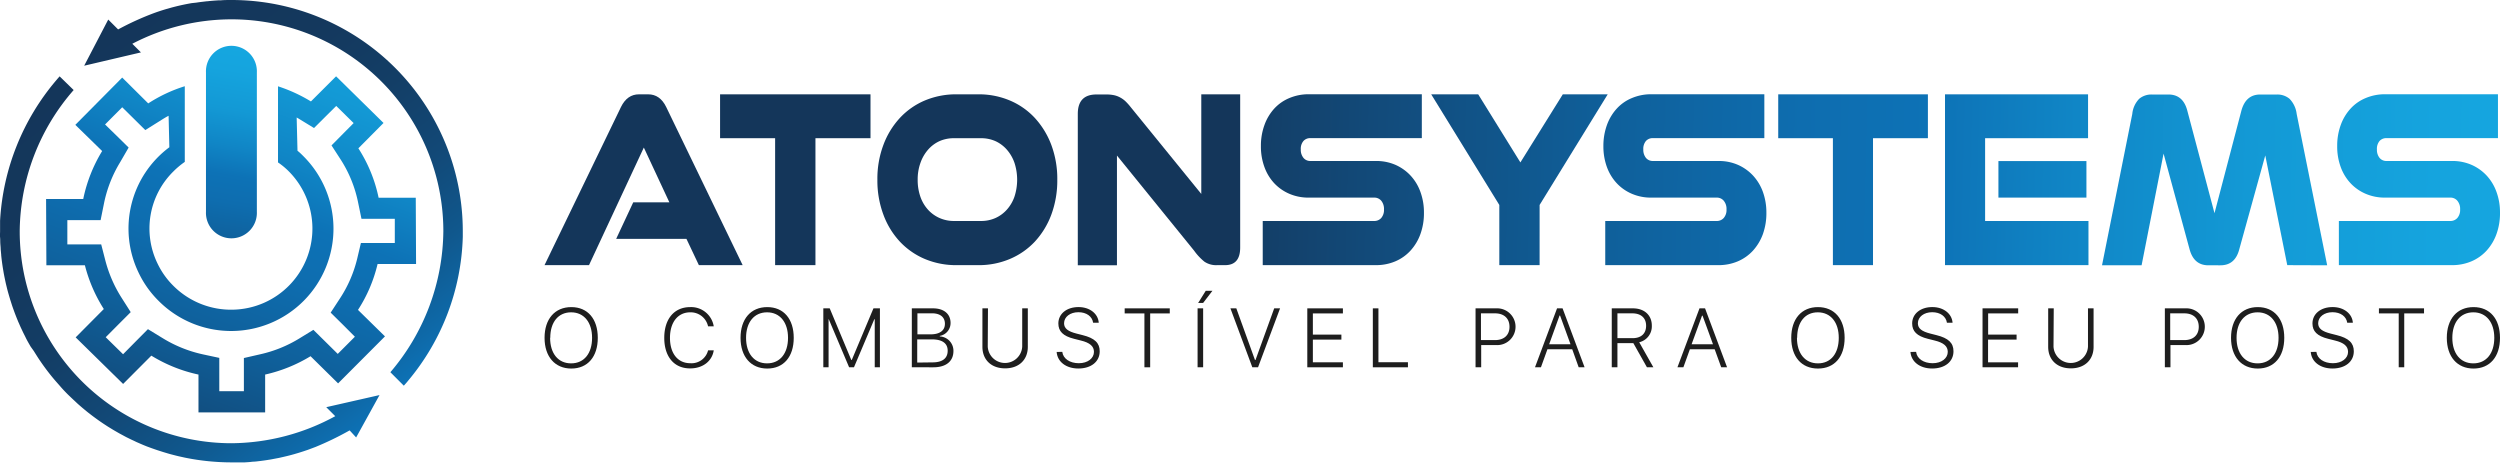 <svg xmlns="http://www.w3.org/2000/svg" xmlns:xlink="http://www.w3.org/1999/xlink" viewBox="0 0 660.77 122.33"><defs><style>.cls-1{fill:url(#Gradiente_sem_nome_19);}.cls-2{fill:url(#Gradiente_sem_nome_19-2);}.cls-3{fill:url(#Gradiente_sem_nome_67);}.cls-4{fill:url(#Gradiente_sem_nome_67-2);}.cls-5{fill:url(#Gradiente_sem_nome_67-3);}.cls-6{fill:#14365a;}.cls-7{fill:url(#Gradiente_sem_nome_19-3);}.cls-8{fill:url(#Gradiente_sem_nome_19-4);}.cls-9{fill:url(#Gradiente_sem_nome_19-5);}.cls-10{fill:url(#Gradiente_sem_nome_19-6);}.cls-11{fill:url(#Gradiente_sem_nome_19-7);}.cls-12{fill:url(#Gradiente_sem_nome_19-8);}.cls-13{fill:url(#Gradiente_sem_nome_19-9);}.cls-14{fill:#1e1e1e;}</style><linearGradient id="Gradiente_sem_nome_19" x1="34.86" y1="131.23" x2="90.7" y2="-17.94" gradientUnits="userSpaceOnUse"><stop offset="0" stop-color="#14365a"/><stop offset="0.14" stop-color="#124b7b"/><stop offset="0.3" stop-color="#0f609b"/><stop offset="0.43" stop-color="#0e6daf"/><stop offset="0.52" stop-color="#0d72b6"/><stop offset="0.62" stop-color="#1086c6"/><stop offset="0.74" stop-color="#1399d5"/><stop offset="0.87" stop-color="#15a4de"/><stop offset="1" stop-color="#16a8e1"/></linearGradient><linearGradient id="Gradiente_sem_nome_19-2" x1="52.85" y1="86.65" x2="66.02" y2="8.88" xlink:href="#Gradiente_sem_nome_19"/><linearGradient id="Gradiente_sem_nome_67" x1="106.98" y1="101.53" x2="107.07" y2="101.65" gradientUnits="userSpaceOnUse"><stop offset="0" stop-color="#14365a"/><stop offset="0.27" stop-color="#14385d"/><stop offset="0.47" stop-color="#133e66"/><stop offset="0.64" stop-color="#124876"/><stop offset="0.8" stop-color="#10578c"/><stop offset="0.94" stop-color="#0e69a8"/><stop offset="1" stop-color="#0d72b6"/></linearGradient><linearGradient id="Gradiente_sem_nome_67-2" x1="44.92" y1="-7.13" x2="119.85" y2="92.05" xlink:href="#Gradiente_sem_nome_67"/><linearGradient id="Gradiente_sem_nome_67-3" x1="2.61" y1="30.11" x2="76.98" y2="128.56" xlink:href="#Gradiente_sem_nome_67"/><linearGradient id="Gradiente_sem_nome_19-3" x1="311.65" y1="46.42" x2="693.34" y2="55.99" xlink:href="#Gradiente_sem_nome_19"/><linearGradient id="Gradiente_sem_nome_19-4" x1="311.68" y1="45.02" x2="693.38" y2="54.59" xlink:href="#Gradiente_sem_nome_19"/><linearGradient id="Gradiente_sem_nome_19-5" x1="311.7" y1="44.15" x2="693.4" y2="53.72" xlink:href="#Gradiente_sem_nome_19"/><linearGradient id="Gradiente_sem_nome_19-6" x1="311.74" y1="42.86" x2="693.43" y2="52.43" xlink:href="#Gradiente_sem_nome_19"/><linearGradient id="Gradiente_sem_nome_19-7" x1="311.76" y1="41.95" x2="693.46" y2="51.53" xlink:href="#Gradiente_sem_nome_19"/><linearGradient id="Gradiente_sem_nome_19-8" x1="311.79" y1="40.81" x2="693.48" y2="50.38" xlink:href="#Gradiente_sem_nome_19"/><linearGradient id="Gradiente_sem_nome_19-9" x1="311.83" y1="39.29" x2="693.52" y2="48.87" xlink:href="#Gradiente_sem_nome_19"/></defs><g id="Camada_2" data-name="Camada 2"><g id="Camada_1-2" data-name="Camada 1"><path class="cls-1" d="M99.8,69.77l10.17,0-.08-17.51-9.82,0a38.55,38.55,0,0,0-5.35-13.06l6.65-6.7L88.83,20.17l-6.65,6.64a40.81,40.81,0,0,0-8.7-4V42.93a19.17,19.17,0,0,1,2.77,2.28A21.44,21.44,0,0,1,61.61,81.85a21.55,21.55,0,0,1-15.69-6.21,21,21,0,0,1-4.29-6,21.15,21.15,0,0,1,4.16-24.29,21.56,21.56,0,0,1,3.05-2.56v-20a39,39,0,0,0-9.66,4.54L32.3,20.5,19.91,33,27,39.92A39.59,39.59,0,0,0,22,52.6l-9.82,0,.08,17.52H22.44a39.6,39.6,0,0,0,5,11.56L20,89.17l12.54,12.31L40,94a39.68,39.68,0,0,0,12.46,5l0,10L70.08,109l0-10a39.78,39.78,0,0,0,12-4.85l7.28,7.18,12.39-12.42-7.13-7A38.63,38.63,0,0,0,99.8,69.77ZM90.65,85.84,93.8,89l-4.53,4.54-3.34-3.3-3.1-3.06-3.72,2.28a33.85,33.85,0,0,1-10.29,4.17l-4.36,1V99l0,4.4-6.5,0,0-4.4V94.59l-4.38-.94A34.19,34.19,0,0,1,42.87,89.3L39.1,87,36,90.12l-3.47,3.51-4.59-4.5,3.46-3.48,3.15-3.15-2.4-3.77a34.57,34.57,0,0,1-4.32-9.94L26.75,64.6H17.8l0-6.41,4.26,0h4.53l.9-4.45a33.72,33.72,0,0,1,4.28-10.89L34,39l-3.15-3.1-3.08-3,4.53-4.55,2.93,2.89,3.17,3.14L42.2,32c.79-.5,1.57-1,2.36-1.4l.2,8.32A26.79,26.79,0,0,0,36.6,72,26.43,26.43,0,0,0,42,79.6,27,27,0,1,0,80.18,41.27c-.5-.5-1-1-1.55-1.42l-.22-8.8c.29.17.58.33.86.51L83,33.84l3.1-3.09L88.87,28l4.6,4.53-2.7,2.72-3.15,3.18,2.43,3.75a33.11,33.11,0,0,1,4.57,11.2l.92,4.45,4.55,0h4.26l0,6.39-4.61,0-4.35,0-1,4.23a33.51,33.51,0,0,1-4.5,10.37l-2.49,3.81Z"/><path class="cls-2" d="M67.89,19.1V56a6.73,6.73,0,1,1-13.45,0V19.1a6.73,6.73,0,1,1,13.45,0Z"/><path class="cls-3" d="M107.37,101.24l-.65.75h0C106.94,101.74,107.16,101.49,107.37,101.24Z"/><path class="cls-4" d="M122.32,61.15c0,.48,0,1,0,1.45a61.83,61.83,0,0,1-14.43,38c-.16.2-.32.4-.5.6s-.43.5-.66.74l-3.55-3.56a58.17,58.17,0,0,0,14-37.27,56,56,0,0,0-56-56,56.71,56.71,0,0,0-26.21,6.46l2.28,2.28-15,3.52,6.36-12.2,2.61,2.61a74.24,74.24,0,0,1,9.64-4.38c.76-.27,1.52-.53,2.3-.77.38-.12.75-.23,1.13-.33l1.15-.33.82-.21q2.14-.54,4.38-.93L51.85.7c.5-.08,1-.15,1.52-.21s.94-.12,1.41-.16c.25,0,.49-.06.73-.07l1-.09L57.73.09l.6,0C59.27,0,60.21,0,61.16,0a61.13,61.13,0,0,1,61.16,61.15Z"/><path class="cls-5" d="M100.31,104.42l-6.18,11.2-1.71-1.86-.27.14,0,0-.32.18a80.24,80.24,0,0,1-8.43,4.05l-.74.28-1.31.49-1.19.4-1.2.38-1.22.36c-.8.23-1.62.44-2.44.63l-1,.23c-.33.08-.65.15-1,.21l-1,.19-.74.14-1.26.2c-.85.13-1.71.23-2.57.33l-.6.05c-.41,0-.83.08-1.24.11l-1.21.08c-.18,0-.37,0-.55,0h0c-.43,0-.88,0-1.32,0l-1.55,0h0a61.83,61.83,0,0,1-12.33-1.24l-1.59-.35c-.45-.1-.91-.22-1.37-.34s-1-.25-1.46-.39-1.27-.37-1.9-.58l-1-.32c-.95-.32-1.88-.65-2.81-1-.47-.19-.92-.37-1.38-.57l-.94-.41c-.29-.12-.57-.25-.85-.39s-.61-.28-.92-.43l-1.33-.65-1.3-.7c-.43-.22-.85-.47-1.27-.71s-.87-.5-1.29-.76-.85-.51-1.26-.78-.82-.53-1.23-.81-.81-.55-1.21-.84-.79-.57-1.19-.87-.73-.55-1.09-.84l-.14-.1c-.3-.24-.59-.47-.88-.72-.13-.1-.27-.21-.39-.32-.31-.25-.62-.52-.92-.78s-.75-.64-1.11-1l-1.07-1-1.05-1c-.7-.7-1.37-1.4-2-2.13s-1.3-1.46-1.92-2.21h0c-.63-.75-1.23-1.52-1.82-2.3h0q-.88-1.17-1.71-2.4c-.29-.42-.56-.84-.83-1.27s-.51-.8-.76-1.21L8.1,91.61h0c-.49-.85-1-1.71-1.41-2.59h0c-.22-.44-.45-.88-.66-1.32l-.62-1.32C5.2,85.9,5,85.44,4.8,85h0c-.19-.47-.38-.93-.56-1.39s-.36-.93-.53-1.4-.34-.93-.5-1.41-.31-1-.46-1.43c-.3-1-.57-1.91-.83-2.89h0L1.56,75c-.22-1-.43-2-.61-3-.08-.5-.17-1-.25-1.51-.15-1-.28-2-.38-3a.2.2,0,0,1,0-.1L.18,65.86c0-.52-.07-1-.1-1.56s0-1-.06-1.57,0-1.06,0-1.58,0-1,0-1.45l0-1.36v0A62.67,62.67,0,0,1,14.88,21.2c.23-.27.46-.55.7-.81l.18-.21,3.71,3.62A57.34,57.34,0,0,0,5.21,61.15a56,56,0,0,0,55.94,56A58,58,0,0,0,88.61,110l-2.38-2.38Z"/><path class="cls-6" d="M184.72,70.08l-3.29-6.95H162.86l4.51-9.65h9.55L170.17,39,155.68,70.08H143.92l20.22-41.82c1.09-2.22,2.68-3.33,4.75-3.33h2.43c2.07,0,3.66,1.11,4.75,3.33l20.22,41.82Z"/><path class="cls-6" d="M204.87,70.08V36.53H190.32V24.93h39.76v11.6H215.53V70.08Z"/><path class="cls-6" d="M252.85,70.08a21.23,21.23,0,0,1-8.41-1.63,19.41,19.41,0,0,1-6.6-4.59,21.2,21.2,0,0,1-4.35-7.12,25.75,25.75,0,0,1-1.59-9.24,25.41,25.41,0,0,1,1.59-9.2,21.6,21.6,0,0,1,4.35-7.12,19.21,19.21,0,0,1,6.6-4.62,21.23,21.23,0,0,1,8.41-1.63h5.72a21,21,0,0,1,8.34,1.63,19.16,19.16,0,0,1,6.61,4.62,21.94,21.94,0,0,1,4.35,7.12,25.63,25.63,0,0,1,1.58,9.2,26,26,0,0,1-1.58,9.24,21.52,21.52,0,0,1-4.35,7.12,19.35,19.35,0,0,1-6.61,4.59,21,21,0,0,1-8.34,1.63Zm6.45-11.67a9.27,9.27,0,0,0,3.84-.8,9,9,0,0,0,3-2.22,10.11,10.11,0,0,0,2-3.44,14.46,14.46,0,0,0,0-8.89,10.5,10.5,0,0,0-2-3.48,9,9,0,0,0-3-2.26,9.26,9.26,0,0,0-3.84-.79h-7.18a9.23,9.23,0,0,0-3.84.79,8.93,8.93,0,0,0-3,2.26,10.56,10.56,0,0,0-2,3.48,12.84,12.84,0,0,0-.73,4.44,13.4,13.4,0,0,0,.7,4.45,9.93,9.93,0,0,0,2,3.44,9.08,9.08,0,0,0,3.05,2.22,9.38,9.38,0,0,0,3.9.8Z"/><path class="cls-6" d="M321.71,70.08a5.53,5.53,0,0,1-3.35-.9,14.66,14.66,0,0,1-2.74-2.92l-20.4-25.15v29H284.87v-40c0-3.43,1.65-5.14,4.93-5.14h2.56a9.64,9.64,0,0,1,2.13.2,5.83,5.83,0,0,1,1.64.63,6.44,6.44,0,0,1,1.37,1,14.89,14.89,0,0,1,1.31,1.46l18.7,23V24.93h10.28v40.5q0,4.65-4,4.65Z"/><path class="cls-7" d="M333.75,70.08V58.41H363.2a2.44,2.44,0,0,0,1.88-.8,3.26,3.26,0,0,0,.72-2.26,3.4,3.4,0,0,0-.72-2.29,2.37,2.37,0,0,0-1.88-.83H345.87a12.63,12.63,0,0,1-5.06-1,11.93,11.93,0,0,1-4-2.78,12.49,12.49,0,0,1-2.6-4.27,15.63,15.63,0,0,1-.94-5.56,15.88,15.88,0,0,1,.94-5.59,12.81,12.81,0,0,1,2.6-4.34,11.26,11.26,0,0,1,4-2.78,13,13,0,0,1,5.06-1H375.8v11.6H346.35a2.36,2.36,0,0,0-1.84.76,3.16,3.16,0,0,0-.7,2.22,3.35,3.35,0,0,0,.7,2.23,2.29,2.29,0,0,0,1.84.83h17.33a12.65,12.65,0,0,1,5.1,1,12.09,12.09,0,0,1,4,2.81,12.58,12.58,0,0,1,2.64,4.34,15.72,15.72,0,0,1,.94,5.52,16.13,16.13,0,0,1-.94,5.67,13.05,13.05,0,0,1-2.64,4.38,11.53,11.53,0,0,1-4,2.81,13,13,0,0,1-5.1,1Z"/><path class="cls-8" d="M396.28,70.08V54.17l-18-29.24h12.42l11.15,18,11.21-18h11.87l-18,29.24V70.08Z"/><path class="cls-9" d="M424.28,70.08V58.41h29.45a2.42,2.42,0,0,0,1.87-.8,3.22,3.22,0,0,0,.73-2.26,3.35,3.35,0,0,0-.73-2.29,2.35,2.35,0,0,0-1.87-.83H436.4a12.63,12.63,0,0,1-5.06-1,11.83,11.83,0,0,1-4-2.78,12.51,12.51,0,0,1-2.61-4.27,15.86,15.86,0,0,1-.94-5.56,16.11,16.11,0,0,1,.94-5.59,12.83,12.83,0,0,1,2.61-4.34,11.17,11.17,0,0,1,4-2.78,13,13,0,0,1,5.06-1h29.93v11.6H436.88a2.38,2.38,0,0,0-1.85.76,3.21,3.21,0,0,0-.69,2.22,3.4,3.4,0,0,0,.69,2.23,2.31,2.31,0,0,0,1.85.83h17.33a12.57,12.57,0,0,1,5.09,1,12.13,12.13,0,0,1,4,2.81,12.74,12.74,0,0,1,2.64,4.34,16,16,0,0,1,.93,5.52,16.37,16.37,0,0,1-.93,5.67,13.22,13.22,0,0,1-2.64,4.38,11.57,11.57,0,0,1-4,2.81,12.9,12.9,0,0,1-5.09,1Z"/><path class="cls-10" d="M484.45,70.08V36.53H470V24.93h39.56v11.6H495.05V70.08Z"/><path class="cls-11" d="M514.08,70.08V24.93h37.81v11.6H524.68V58.41H552V70.08ZM528.2,52.23V42.57h23.26v9.66Z"/><path class="cls-12" d="M604.54,70.08l-5.81-29-6.85,24.73c-.73,2.88-2.38,4.31-5,4.31H583.7c-2.59,0-4.24-1.43-5-4.31l-6.85-25.21-5.81,29.52H555.58l8-40a6.65,6.65,0,0,1,1.82-4,5,5,0,0,1,3.33-1.14h4.42c2.59,0,4.27,1.45,5,4.37l7.16,27,7.08-27c.77-2.92,2.43-4.37,5-4.37h4.43a5,5,0,0,1,3.33,1.14,6.9,6.9,0,0,1,1.88,4l8.06,40Z"/><path class="cls-13" d="M618.18,70.08V58.41h29.44a2.43,2.43,0,0,0,1.88-.8,3.22,3.22,0,0,0,.73-2.26,3.35,3.35,0,0,0-.73-2.29,2.35,2.35,0,0,0-1.88-.83H630.29a12.62,12.62,0,0,1-5-1,11.83,11.83,0,0,1-4-2.78,12.51,12.51,0,0,1-2.61-4.27,15.63,15.63,0,0,1-.94-5.56,15.88,15.88,0,0,1,.94-5.59,12.83,12.83,0,0,1,2.61-4.34,11.17,11.17,0,0,1,4-2.78,13,13,0,0,1,5-1h29.94v11.6H630.78a2.37,2.37,0,0,0-1.85.76,3.21,3.21,0,0,0-.69,2.22,3.4,3.4,0,0,0,.69,2.23,2.3,2.3,0,0,0,1.85.83h17.33a12.6,12.6,0,0,1,5.09,1,12.13,12.13,0,0,1,4,2.81,12.56,12.56,0,0,1,2.63,4.34,15.72,15.72,0,0,1,.94,5.52,16.13,16.13,0,0,1-.94,5.67,13,13,0,0,1-2.63,4.38,11.57,11.57,0,0,1-4,2.81,12.94,12.94,0,0,1-5.09,1Z"/><path class="cls-14" d="M158,89.29c0,5-2.67,8.12-7,8.12s-7.07-3.15-7.07-8.12,2.72-8.12,7.07-8.12S158,84.31,158,89.29Zm-12.6,0c0,4.1,2.1,6.75,5.55,6.75s5.54-2.65,5.54-6.75-2.14-6.74-5.54-6.74S145.44,85.16,145.44,89.29Z"/><path class="cls-14" d="M175.57,89.3c0-5,2.63-8.13,6.86-8.13a6.06,6.06,0,0,1,6.22,5.09h-1.5a4.7,4.7,0,0,0-4.72-3.71c-3.26,0-5.35,2.62-5.35,6.75S179.15,96,182.44,96a4.5,4.5,0,0,0,4.71-3.4h1.5c-.44,2.87-2.91,4.77-6.21,4.77C178.2,97.41,175.57,94.3,175.57,89.3Z"/><path class="cls-14" d="M209.79,89.29c0,5-2.66,8.12-7,8.12s-7.06-3.15-7.06-8.12,2.71-8.12,7.06-8.12S209.79,84.31,209.79,89.29Zm-12.6,0c0,4.1,2.11,6.75,5.55,6.75s5.54-2.65,5.54-6.75-2.14-6.74-5.54-6.74S197.19,85.16,197.19,89.29Z"/><path class="cls-14" d="M231.2,97.08V84.37h-.11l-5.38,12.71h-1.28l-5.38-12.71H219V97.08h-1.39V81.5h1.69L225,95.14h.13l5.73-13.64h1.71V97.08Z"/><path class="cls-14" d="M241,97.08V81.5h5.61c2.87,0,4.63,1.48,4.63,3.85a3.43,3.43,0,0,1-2.85,3.43v.14A3.79,3.79,0,0,1,252,92.77c0,2.71-1.93,4.31-5.31,4.31Zm1.48-8.71h3.49c2.41,0,3.78-1,3.78-2.79s-1.29-2.77-3.42-2.77h-3.85Zm4,7.41c2.62,0,4-1.08,4-3.08s-1.48-3-4.19-3h-3.86v6.13Z"/><path class="cls-14" d="M261.07,91.59a4.56,4.56,0,0,0,9.11,0V81.5h1.48V91.68c0,3.38-2.31,5.68-6,5.68s-6-2.3-6-5.68V81.5h1.47Z"/><path class="cls-14" d="M280.77,93c.21,1.8,2,3,4.37,3s4-1.31,4-3c0-1.47-1.07-2.42-3.47-3l-1.78-.45c-2.93-.73-4.16-2-4.16-4.06,0-2.52,2.17-4.33,5.33-4.33,3,0,5.18,1.77,5.35,4.14h-1.49c-.24-1.66-1.74-2.78-3.9-2.78s-3.78,1.23-3.78,2.92c0,1.36,1,2.15,3.34,2.74l1.54.39c3.22.8,4.54,2.08,4.54,4.28,0,2.72-2.24,4.55-5.65,4.55-3.22,0-5.54-1.77-5.73-4.38Z"/><path class="cls-14" d="M302.48,97.08V82.84h-5.22V81.5h11.92v1.34H304V97.08Z"/><path class="cls-14" d="M316.53,97.08V81.5H318V97.08Zm.15-17,2-3.21h1.77L318,80.06Z"/><path class="cls-14" d="M331,97.08,325.21,81.5h1.56l4.93,13.65h.14l4.94-13.65h1.55l-5.82,15.58Z"/><path class="cls-14" d="M354.94,97.08h-9.41V81.5h9.41v1.34H347v5.6h7.54v1.32H347v6h7.94Z"/><path class="cls-14" d="M372.13,97.08h-9.28V81.5h1.48V95.74h7.8Z"/><path class="cls-14" d="M395.49,81.5a4.86,4.86,0,1,1,0,9.71h-4v5.87H390V81.5Zm-4.06,8.39h3.7c2.4,0,3.84-1.32,3.84-3.51s-1.41-3.56-3.84-3.56h-3.7Z"/><path class="cls-14" d="M415.55,92.31H409l-1.72,4.77h-1.57l5.83-15.58H413l5.82,15.58h-1.56ZM409.45,91h5.65l-2.76-7.6h-.14Z"/><path class="cls-14" d="M427.5,97.08H426V81.5h5.59c3,0,5,1.78,5,4.56a4.32,4.32,0,0,1-3.33,4.4L437,97.08H435.3l-3.59-6.38H427.5Zm0-7.7h4c2.25,0,3.58-1.19,3.58-3.28s-1.38-3.28-3.65-3.28H427.5Z"/><path class="cls-14" d="M453.2,92.31h-6.55l-1.72,4.77h-1.57l5.83-15.58h1.47l5.82,15.58h-1.55ZM447.1,91h5.66L450,83.43h-.14Z"/><path class="cls-14" d="M487.55,89.29c0,5-2.66,8.12-7.05,8.12s-7.06-3.15-7.06-8.12,2.71-8.12,7.06-8.12S487.55,84.31,487.55,89.29Zm-12.6,0c0,4.1,2.11,6.75,5.55,6.75S486,93.39,486,89.29s-2.14-6.74-5.54-6.74S475,85.16,475,89.29Z"/><path class="cls-14" d="M506.44,93c.21,1.8,2,3,4.37,3s4-1.31,4-3c0-1.47-1.07-2.42-3.47-3l-1.79-.45c-2.92-.73-4.15-2-4.15-4.06,0-2.52,2.17-4.33,5.33-4.33,3,0,5.18,1.77,5.35,4.14h-1.49c-.24-1.66-1.74-2.78-3.9-2.78s-3.78,1.23-3.78,2.92c0,1.36,1,2.15,3.34,2.74l1.54.39c3.22.8,4.53,2.08,4.53,4.28,0,2.72-2.23,4.55-5.64,4.55-3.22,0-5.54-1.77-5.73-4.38Z"/><path class="cls-14" d="M533.39,97.08H524V81.5h9.42v1.34h-7.94v5.6H533v1.32h-7.54v6h7.94Z"/><path class="cls-14" d="M542.76,91.59a4.56,4.56,0,0,0,9.11,0V81.5h1.48V91.68c0,3.38-2.31,5.68-6,5.68s-6-2.3-6-5.68V81.5h1.47Z"/><path class="cls-14" d="M577.67,81.5a4.86,4.86,0,1,1,0,9.71h-4v5.87h-1.48V81.5Zm-4.07,8.39h3.71c2.4,0,3.84-1.32,3.84-3.51s-1.41-3.56-3.84-3.56H573.6Z"/><path class="cls-14" d="M603.75,89.29c0,5-2.67,8.12-7,8.12s-7.07-3.15-7.07-8.12,2.71-8.12,7.07-8.12S603.75,84.31,603.75,89.29Zm-12.61,0c0,4.1,2.11,6.75,5.56,6.75s5.54-2.65,5.54-6.75-2.14-6.74-5.54-6.74S591.14,85.16,591.14,89.29Z"/><path class="cls-14" d="M612.24,93c.21,1.8,2,3,4.37,3s4-1.31,4-3c0-1.47-1.06-2.42-3.47-3l-1.78-.45c-2.93-.73-4.16-2-4.16-4.06,0-2.52,2.17-4.33,5.33-4.33,3,0,5.19,1.77,5.35,4.14h-1.49c-.24-1.66-1.74-2.78-3.9-2.78s-3.78,1.23-3.78,2.92c0,1.36,1,2.15,3.34,2.74l1.54.39c3.22.8,4.54,2.08,4.54,4.28,0,2.72-2.24,4.55-5.65,4.55-3.22,0-5.54-1.77-5.73-4.38Z"/><path class="cls-14" d="M634,97.08V82.84h-5.23V81.5h11.92v1.34h-5.23V97.08Z"/><path class="cls-14" d="M660.77,89.29c0,5-2.66,8.12-7,8.12s-7.06-3.15-7.06-8.12,2.71-8.12,7.06-8.12S660.77,84.31,660.77,89.29Zm-12.6,0c0,4.1,2.11,6.75,5.55,6.75s5.54-2.65,5.54-6.75-2.14-6.74-5.54-6.74S648.17,85.16,648.17,89.29Z"/></g></g></svg>